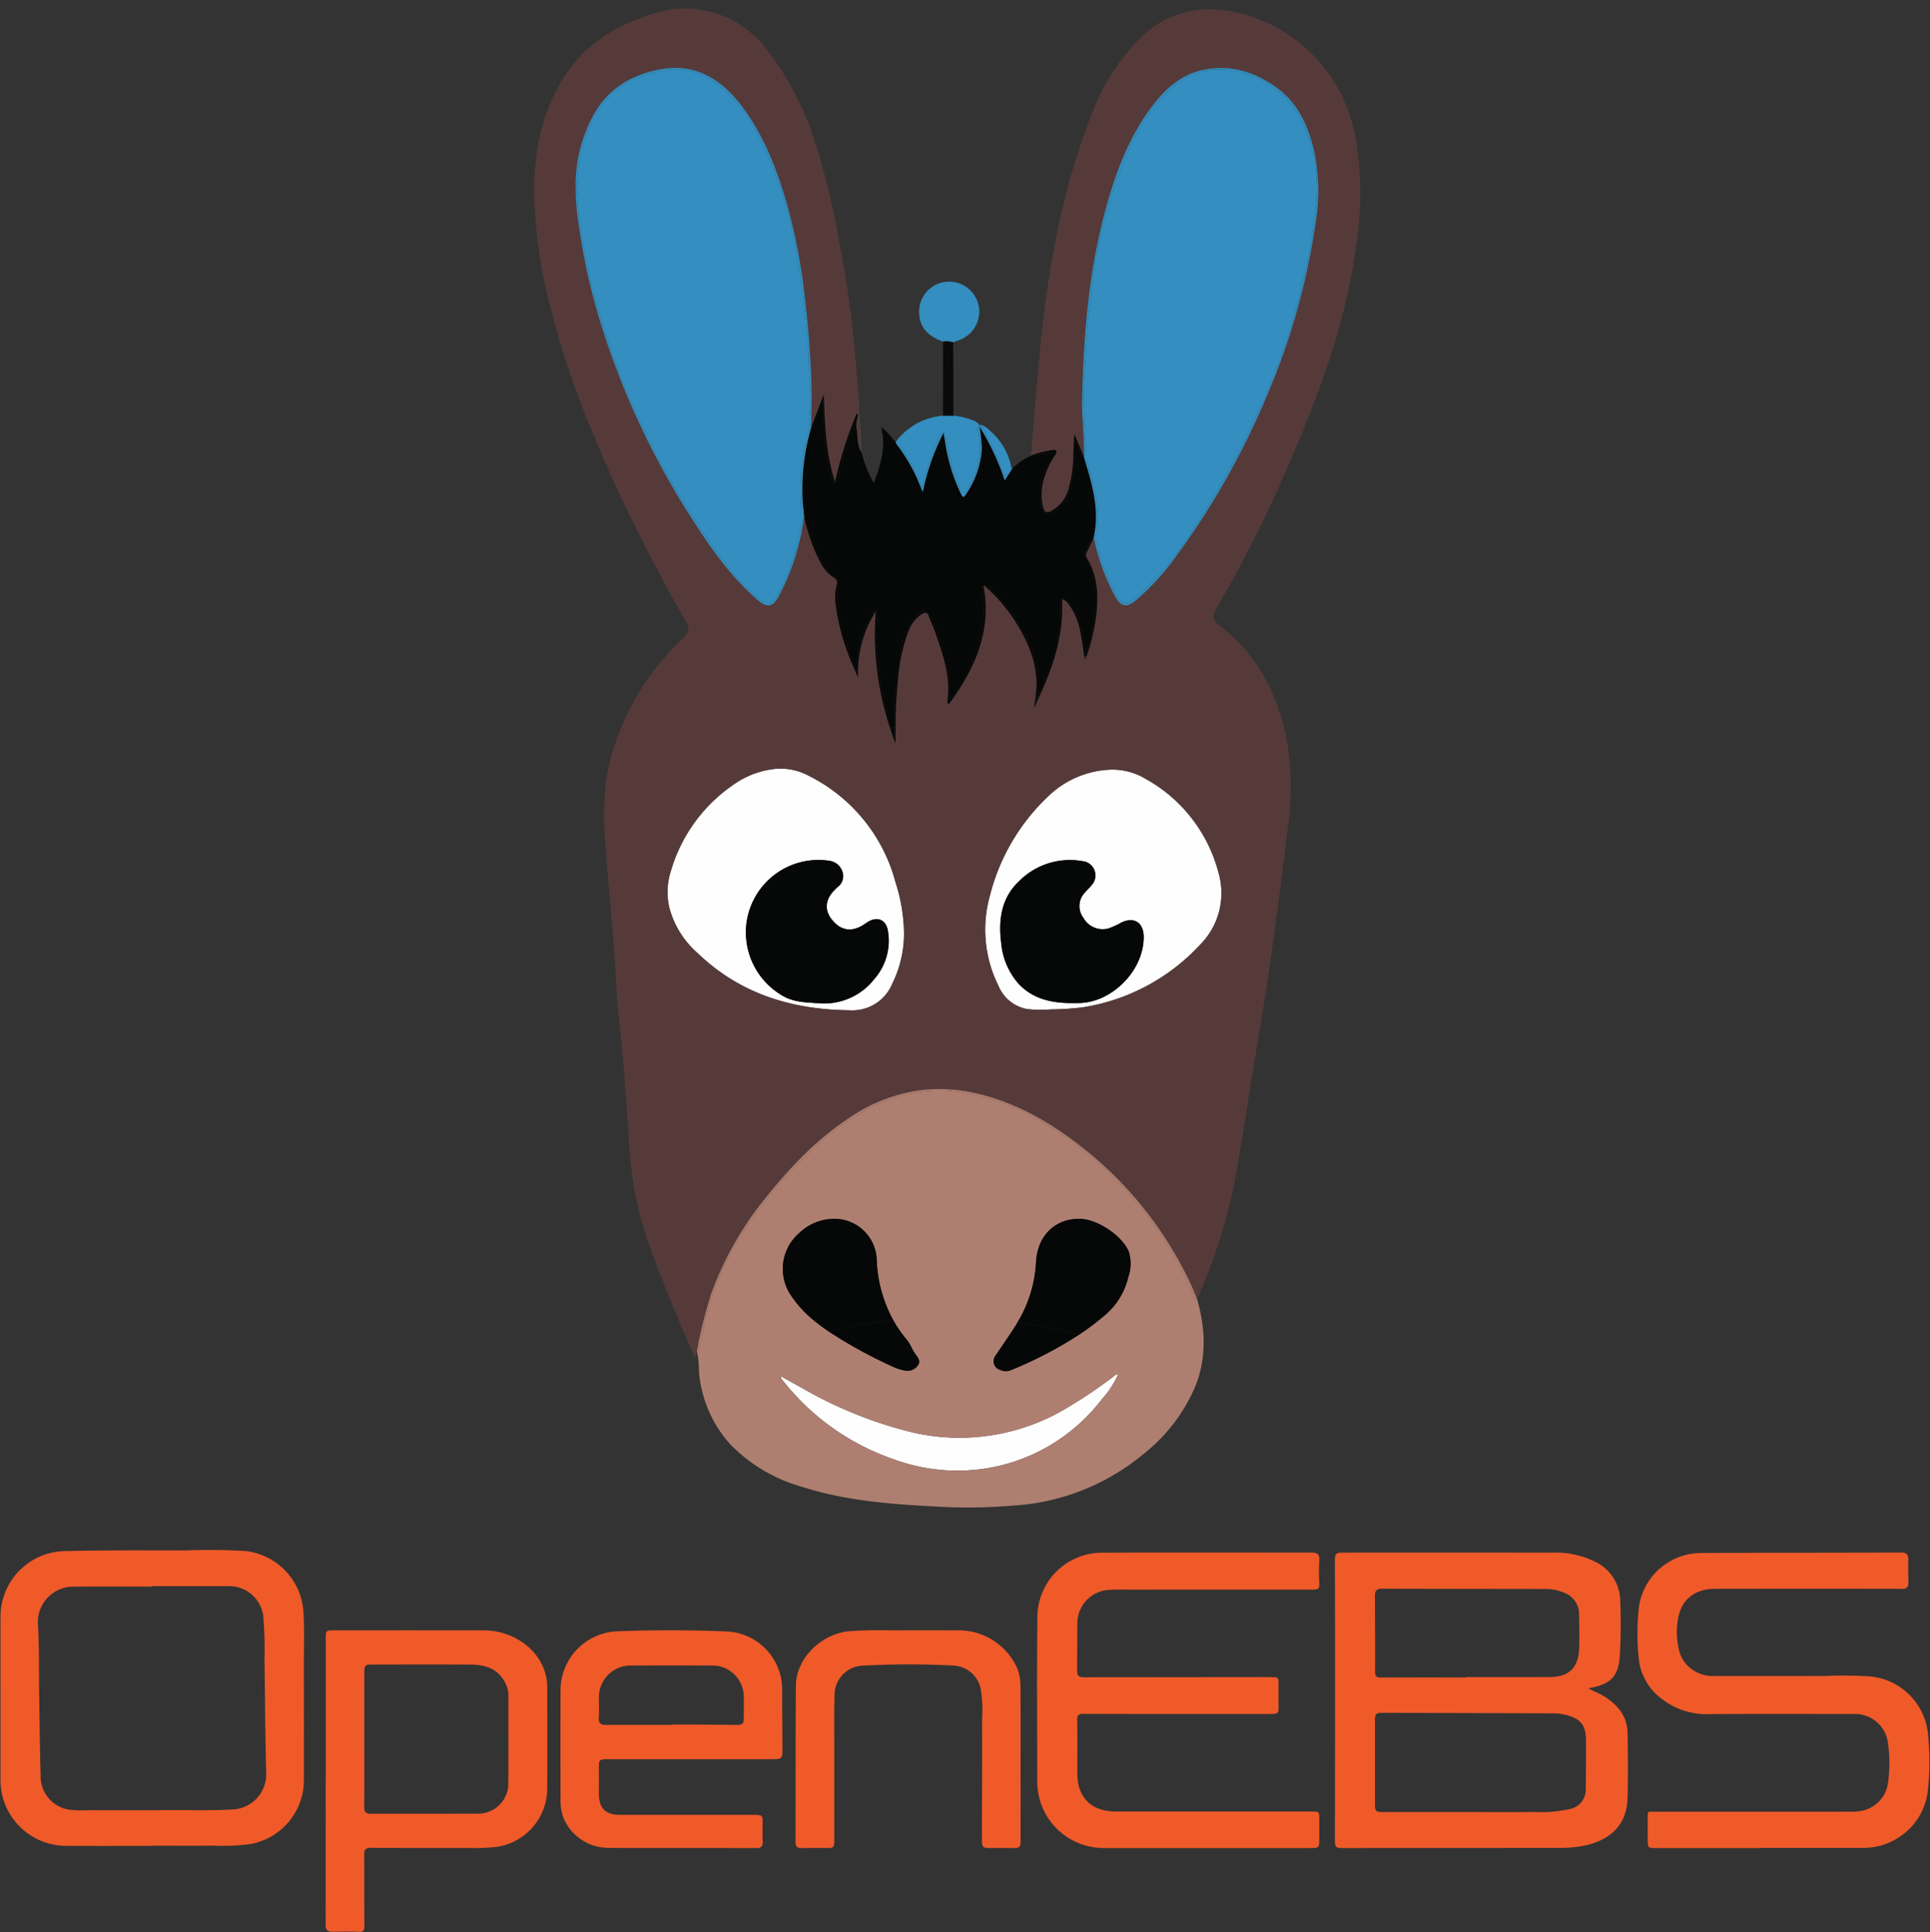 <svg id="Layer_1" data-name="Layer 1" xmlns="http://www.w3.org/2000/svg" viewBox="5.036 5.498 348.836 349.251"><rect x="5.036" y="5.498" width="348.836" height="349.251" fill="#333333" stroke="none"/><defs><style>.cls-1{fill:none;}.cls-2{fill:#fefefe;}.cls-3{fill:#563a39;}.cls-4{fill:#ae7f70;}.cls-5{fill:#060707;}.cls-6{fill:#f05a29;}.cls-7{fill:#348ebf;}.cls-8{fill:#090a0a;}.cls-9{fill:#4f3f3e;}.cls-10{fill:#2b2323;}</style></defs><path class="cls-1" d="M52.626,297.664a6.206,6.206,0,0,0-6.107-5.436q-7.02.004-14.04.001l-0.0.083c-4.646,0-9.293-.016-13.939.005a6.427,6.427,0,0,0-6.645,6.818c.253,4.313.16,8.646.227,12.97.074,4.785.114,9.571.256,14.354a6.092,6.092,0,0,0,5.547,6.227,24.396,24.396,0,0,0,3.382.043c4.753.002,9.507.028,14.26-.007,3.899-.029,7.798.122,11.697-.133a6.34,6.34,0,0,0,5.891-6.327c-.198-6.909-.193-13.824-.317-20.736A72.174,72.174,0,0,0,52.626,297.664Z"/><path class="cls-1" d="M254.545,308.75c5.144-.022,10.289-.011,15.433-.011v-.067c5.038,0,10.075.008,15.113-.003,3.555-.007,5.243-1.694,5.369-5.234.072-2.022.038-4.04-.015-6.06a4.13,4.13,0,0,0-2.706-3.96,8.313,8.313,0,0,0-3.207-.672c-9.899-.019-19.797-.017-29.696-.053-.993-.004-1.302.39-1.295,1.326q.052,6.865.031,13.73C253.57,308.475,253.794,308.754,254.545,308.75Z"/><path class="cls-1" d="M96.353,309.712c-1.318-2.599-3.657-3.293-6.307-3.306-5.923-.028-11.846-.012-17.77-.006-1.241.001-1.393.165-1.394,1.431q-.006,6.012-.001,12.024c0,4.114.016,8.229-.012,12.343-.006.874.313,1.186,1.186,1.183,6.49-.023,12.98.006,19.47-.021a5.446,5.446,0,0,0,5.387-5.347c.031-5.353.007-10.707.011-16.06A4.881,4.881,0,0,0,96.353,309.712Z"/><path class="cls-1" d="M133.669,306.58q-7.286-.015-14.571.002a5.72,5.72,0,0,0-5.814,5.782c-.016,1.205.068,2.417-.024,3.615-.083,1.083.399,1.348,1.358,1.342,3.899-.024,7.799-.01,11.698-.01l0-.055c1.347,0,2.695-.006,4.042.001q3.828.021,7.656.055c1.311.01,1.451-.127,1.453-1.445.002-1.206.027-2.412-.005-3.617A5.645,5.645,0,0,0,133.669,306.58Z"/><path class="cls-1" d="M287.995,315.496a9.101,9.101,0,0,0-1.994-.268q-15.527-.069-31.054-.097c-1.24-.003-1.393.161-1.394,1.433q-.008,7.498-.001,14.996c.001,1.388.119,1.506,1.526,1.507q7.658.006,15.317.002c3.971,0,7.942.036,11.913-.015a23.871,23.871,0,0,0,6.335-.505,3.591,3.591,0,0,0,3.01-3.815c.037-2.871.038-5.742.037-8.613C291.691,317.369,290.699,316.123,287.995,315.496Z"/><path class="cls-1" d="M200.964,88.17l0-.017-.007 0.0.007.017Z"/><path class="cls-2" d="M190.721,187.917a22.93,22.93,0,0,0,4.158.056,53.25,53.25,0,0,0,5.798-.366,36.527,36.527,0,0,0,21.228-11.286,13.223,13.223,0,0,0,3.376-13.047,27.287,27.287,0,0,0-13.257-17.029,11.617,11.617,0,0,0-6.606-1.6,17.061,17.061,0,0,0-10.856,4.738,37.199,37.199,0,0,0-10.613,18.03,22.742,22.742,0,0,0,1.549,16.287A6.929,6.929,0,0,0,190.721,187.917Zm-1.416-23.196a12.909,12.909,0,0,1,11.326-3.557,2.593,2.593,0,0,1,1.666,4.394c-.379.467-.828.876-1.215,1.337a3.51,3.51,0,0,0-.241,4.503,3.995,3.995,0,0,0,4.421,1.973,12.754,12.754,0,0,0,2.411-1.081c2.303-1.135,4.052-.047,4.079,2.518.065,6.047-5.638,11.905-11.696,12.013-.532.009-1.064.001-1.802.001-3.332-.064-6.624-.799-9.15-3.526a12.861,12.861,0,0,1-3.117-7.419C185.471,171.708,186.035,167.738,189.305,164.721Z"/><path class="cls-2" d="M151.179,145.719a10.905,10.905,0,0,0-5.621-1.27,15.899,15.899,0,0,0-8.145,3.029,28.56,28.56,0,0,0-11.151,15.574,12.394,12.394,0,0,0-.284,6.391,16.488,16.488,0,0,0,5.159,8.364c7.672,7.389,17.085,10.223,27.493,10.321a7.783,7.783,0,0,0,7.683-4.805,20.44,20.44,0,0,0,2.117-9.101,30.923,30.923,0,0,0-1.516-9.171A30.151,30.151,0,0,0,151.179,145.719Zm10.628,26.494c1.787-1.15,3.415-.488,3.729,1.652a10.482,10.482,0,0,1-2.4,8.526,11.528,11.528,0,0,1-9.544,4.502c-2.313-.181-4.543-.11-6.637-1.133a13.241,13.241,0,0,1-7.03-13.108,13.12,13.12,0,0,1,15.048-11.541,2.885,2.885,0,0,1,2.355,2.051,2.446,2.446,0,0,1-.944,2.727c-.212.188-.409.393-.605.599-1.579,1.658-1.74,3.499-.454,5.163,1.51,1.953,3.35,2.383,5.412,1.249C161.107,172.697,161.449,172.443,161.806,172.213Z"/><path class="cls-2" d="M198.362,259.714a37.645,37.645,0,0,1-28.256,4.752,75.688,75.688,0,0,1-20.123-8.066c-1.254-.69-2.501-1.394-3.812-2.125a.961.961,0,0,0,.341.765,43.367,43.367,0,0,0,19.984,14.232,33.338,33.338,0,0,0,19.3,1.174,32.899,32.899,0,0,0,18.41-12.021,17.05,17.05,0,0,0,2.949-4.517,1.169,1.169,0,0,0-.794.377A86.595,86.595,0,0,1,198.362,259.714Z"/><path class="cls-3" d="M237.514,90.481c5.824-13.327,10.948-26.892,12.758-41.455a59.375,59.375,0,0,0-.305-18.952,28.121,28.121,0,0,0-22.309-22.511c-6.524-1.171-12.318.411-17.014,5.28a39.458,39.458,0,0,0-8.15,12.967c-5.636,14.118-8.173,28.92-9.577,43.962-.563,6.033-1.034,12.075-1.547,18.112h0a14.987,14.987,0,0,1,3.771-.999c.26-.045.635-.164.784.098.131.231-.05.541-.204.787a15.179,15.179,0,0,0-2.243,5.23,9.833,9.833,0,0,0,.117,4.307c.19.732.594.967,1.34.623a6.49,6.49,0,0,0,3.29-4.205,23.55,23.55,0,0,0,.822-6.162c.085-1.153.015-2.317.202-3.526q.855,2.057,1.709,4.114l.007-0c.063-2.756-.206-5.5-.327-8.249-.094-2.16.03-4.315.113-6.474.402-10.444,1.489-20.798,4.331-30.887,1.841-6.534,4.288-12.851,8.516-18.271,2.3-2.948,5.136-5.367,8.926-6.15,4.938-1.021,9.417.383,13.375,3.294,3.713,2.73,5.533,6.735,6.594,11.093a35.267,35.267,0,0,1,.282,13.578,123.236,123.236,0,0,1-8.37,30.034,141.245,141.245,0,0,1-17.299,30.638,44.518,44.518,0,0,1-6.633,7.161c-1.744,1.485-2.762,1.363-3.89-.618a37.507,37.507,0,0,1-3.662-9.808c-.058-.237-.16-.464-.242-.695-.411.854-.807,1.716-1.24,2.559a.951.951,0,0,0,.048,1.068c1.913,3.098,2.071,6.489,1.714,10.001a37.005,37.005,0,0,1-1.774,7.692h-0c-.02.196-.036.469-.262.457-.278-.014-.122-.3-.155-.468-.496-3.201-.691-6.489-2.714-9.244a2.248,2.248,0,0,0-1.337-1.068c.444,7.147-2.065,13.492-5.04,19.711a30.595,30.595,0,0,0,.494-4.597,18.652,18.652,0,0,0-1.233-5.989,30.163,30.163,0,0,0-8.078-11.437c-.042-.039-.127-.031-.316-.072,1.54,8.208-1.572,15.001-6.249,21.371a.552.552,0,0,1-.237-.665c.624-4.448-.898-8.502-2.308-12.573-.301-.869-.732-1.693-1.022-2.564-.301-.906-.755-.852-1.433-.409a6.4,6.4,0,0,0-2.337,3.089,31.432,31.432,0,0,0-1.829,8.348,80.965,80.965,0,0,0-.465,8.987c-.01.952-.017,1.905-.028,2.859-.348-.916-.669-1.836-.969-2.759a54.021,54.021,0,0,1-2.565-21.123,20.302,20.302,0,0,0-3.211,12.025c-.494-1.16-1.01-2.312-1.478-3.483a39.045,39.045,0,0,1-2.524-9.388,9.334,9.334,0,0,1,.124-3.801,1.118,1.118,0,0,0-.511-1.429,7.195,7.195,0,0,1-2.481-2.845,31.923,31.923,0,0,1-2.885-8.267l-0-0a42.227,42.227,0,0,1-4.607,14.572c-1.114,1.984-2.121,2.058-3.881.53-4.63-4.018-8.146-8.935-11.426-14.046a144.065,144.065,0,0,1-16.219-33.917,113.912,113.912,0,0,1-4.609-19.781,47.258,47.258,0,0,1-.567-7.392A26.634,26.634,0,0,1,112.478,25.974c2.54-4.425,6.569-6.842,11.464-7.862,6.819-1.422,11.678,1.794,15.474,6.972,4.008,5.467,6.312,11.762,8.119,18.234a107.82,107.82,0,0,1,3.031,16.436c.567,4.815.922,9.637,1.109,14.483.11,2.87.022,5.724-.033,8.585q1.145-3.001,2.291-6.001c.169,5.374.338,10.694,2.032,15.859a71.251,71.251,0,0,1,3.944-12.446l0.0 0q.207-.094.414-.188l0-0c-.009-.53.008-1.063-.03-1.591-.562-7.811-1.197-15.615-2.522-23.344-1.401-8.169-2.883-16.321-5.542-24.2A52.334,52.334,0,0,0,143.329,14.11a18.37,18.37,0,0,0-20.457-6.06C116.325,10.106,110.75,13.537,106.977,19.443c-4.176,6.536-5.467,13.86-5.394,21.435a88.162,88.162,0,0,0,2.892,19.936c2.634,10.844,6.73,21.159,11.305,31.302,3.947,8.751,8.414,17.235,13.141,25.585.851,1.503.726,2.063-.43,3.165a46.589,46.589,0,0,0-12.881,21.037c-1.81,6.224-1.514,12.541-.952,18.883q.755,8.524,1.418,17.057c.287,3.709.333,7.442.764,11.132.812,6.939,1.289,13.9,1.767,20.864a78.862,78.862,0,0,0,1.851,14.42c1.631,6.324,4.172,12.322,6.616,18.353,1.113,2.746,2.306,5.458,3.556,8.406.167-.581.264-.917.36-1.252a86.556,86.556,0,0,1,2.579-10.353,59.725,59.725,0,0,1,9.648-17.126c4.431-5.555,9.268-10.711,15.25-14.654a29.923,29.923,0,0,1,13.341-5.108,29.361,29.361,0,0,1,9.786.647c7.189,1.675,13.391,5.287,19.109,9.787a68.032,68.032,0,0,1,19.279,24.081c.523,1.076.952,2.197,1.425,3.298a101.8,101.8,0,0,0,6.823-21.389c1.232-6.867,2.269-13.77,3.397-20.656,1.111-6.781,2.258-13.555,3.21-20.361q1.576-11.266,2.923-22.56a51.448,51.448,0,0,0-.128-15.982c-1.603-8.331-5.242-15.444-12.075-20.718-1.405-1.084-1.514-1.797-.579-3.373A224.701,224.701,0,0,0,237.514,90.481Zm-15.608,85.84a36.527,36.527,0,0,1-21.228,11.286,53.25,53.25,0,0,1-5.798.366,22.93,22.93,0,0,1-4.158-.056,6.929,6.929,0,0,1-5.222-4.216,22.742,22.742,0,0,1-1.549-16.287,37.199,37.199,0,0,1,10.613-18.03,17.061,17.061,0,0,1,10.856-4.738,11.617,11.617,0,0,1,6.606,1.6,27.287,27.287,0,0,1,13.257,17.029A13.223,13.223,0,0,1,221.905,176.321Zm-54.991-11.27a30.923,30.923,0,0,1,1.516,9.171,20.44,20.44,0,0,1-2.117,9.101,7.783,7.783,0,0,1-7.683,4.805c-10.408-.098-19.82-2.931-27.493-10.321a16.488,16.488,0,0,1-5.159-8.364,12.394,12.394,0,0,1,.284-6.391,28.56,28.56,0,0,1,11.151-15.574,15.899,15.899,0,0,1,8.145-3.029,10.905,10.905,0,0,1,5.621,1.27A30.151,30.151,0,0,1,166.914,165.051Z"/><path class="cls-4" d="M221.406,240.337v-0c-.527-.029-.544-.508-.674-.833a62.62,62.62,0,0,0-10.011-16.359,65.145,65.145,0,0,0-17.264-14.817,38.376,38.376,0,0,0-15.845-5.524,26.309,26.309,0,0,0-13.51,2.107,43.922,43.922,0,0,0-12.146,8.287A78.172,78.172,0,0,0,140.099,227.066a52.111,52.111,0,0,0-8.127,19.399c-.208,1.12-.195,2.339-.982,3.3a15.436,15.436,0,0,1,.375,3.627,22.269,22.269,0,0,0,5.692,13.224,28.878,28.878,0,0,0,12.726,7.593c8.655,2.799,17.645,3.309,26.628,3.736a97.566,97.566,0,0,0,11.57-.265,40.613,40.613,0,0,0,23.882-9.46,30.893,30.893,0,0,0,9.234-12.155C223.168,250.866,222.893,245.611,221.406,240.337Zm-17.199,18.089a32.899,32.899,0,0,1-18.41,12.021,33.338,33.338,0,0,1-19.3-1.174,43.367,43.367,0,0,1-19.984-14.232.961.961,0,0,1-.341-.765c1.311.731,2.558,1.435,3.812,2.125a75.688,75.688,0,0,0,20.123,8.066,37.645,37.645,0,0,0,28.256-4.752,86.595,86.595,0,0,0,8.001-5.428,1.169,1.169,0,0,1,.794-.377A17.05,17.05,0,0,1,204.208,258.426Zm-11.923-24.744c.255-4.792,3.429-7.9,7.897-7.852,3.198.034,7.745,3.067,8.919,6.037a7.484,7.484,0,0,1-.133,4.496,12.847,12.847,0,0,1-4.367,7.006,47.305,47.305,0,0,1-4.593,3.443,72.543,72.543,0,0,1-12.129,6.323,2.464,2.464,0,0,1-2.063.008,1.638,1.638,0,0,1-.783-2.668c1.211-1.832,2.492-3.619,3.652-5.482.097-.156.183-.317.276-.474A23.352,23.352,0,0,0,192.285,233.682Zm-42.797-5.278a9.156,9.156,0,0,1,6.341-2.575,7.658,7.658,0,0,1,7.674,7.534,24.438,24.438,0,0,0,3.006,10.822,22.64,22.64,0,0,0,2.429,3.506c.659.78.992,1.884,1.662,2.743.428.549.868,1.243.301,1.935a2.284,2.284,0,0,1-2.262.896,8.477,8.477,0,0,1-2.028-.618,86.161,86.161,0,0,1-11.793-6.451c-.796-.549-1.581-1.115-2.341-1.726a20.637,20.637,0,0,1-4.42-4.71A8.542,8.542,0,0,1,149.488,228.404Z"/><path class="cls-4" d="M200.702,212.958c-5.717-4.5-11.919-8.112-19.109-9.787a29.361,29.361,0,0,0-9.786-.647,29.923,29.923,0,0,0-13.341,5.108c-5.982,3.943-10.819,9.099-15.25,14.654a59.725,59.725,0,0,0-9.648,17.126,86.556,86.556,0,0,0-2.579,10.353c.788-.961.774-2.18.982-3.3a52.111,52.111,0,0,1,8.127-19.399,78.172,78.172,0,0,1,11.856-13.867,43.922,43.922,0,0,1,12.146-8.287,26.309,26.309,0,0,1,13.51-2.107,38.376,38.376,0,0,1,15.845,5.524,65.145,65.145,0,0,1,17.264,14.817,62.62,62.62,0,0,1,10.011,16.359c.13.324.147.803.674.833-.473-1.1-.902-2.222-1.425-3.298A68.032,68.032,0,0,0,200.702,212.958Z"/><path class="cls-5" d="M160.078,80.892a.649.649,0,0,0,.029-.388c-.008.041-.015.081-.022.122a60.685,60.685,0,0,0-3.518,11.23c-.071.384-.141.903-.565.927-.502.028-.6-.533-.71-.923a36.105,36.105,0,0,1-1.186-6.79,47.377,47.377,0,0,1-.189-7.389c-.589,1.543-1.149,2.955-1.657,4.387-.114.322-.185.703-.614.792L151.635,82.848a39.902,39.902,0,0,0-1.547,12.982c.061.982.188,1.96.286,2.94.516.116.462.61.538.969a29.223,29.223,0,0,0,2.193,6.316,8.998,8.998,0,0,0,2.748,3.59,1.396,1.396,0,0,1,.717,1.433c-.59,3.098.141,6.061.914,9.021a54.377,54.377,0,0,0,2.468,6.794,17.401,17.401,0,0,1,.864-6.271,19.964,19.964,0,0,1,1.583-3.829,2.172,2.172,0,0,1,.632-.843c.362-.25.605-.172.651.281a8.352,8.352,0,0,1-.075,1.273,55.33,55.33,0,0,0,2.548,19.569c.174-.018.348-.035.522-.052-.025-1.967-.013-3.933.133-5.907a61.856,61.856,0,0,1,1.098-8.319,14.825,14.825,0,0,1,1.639-4.479,5.317,5.317,0,0,1,1.974-2.043c.759-.422,1.311-.287,1.654.503a41.981,41.981,0,0,1,3.618,12.851,9.285,9.285,0,0,1-.167,2.315,1.095,1.095,0,0,0,.518-.501,30.513,30.513,0,0,0,5.534-12.776,23.189,23.189,0,0,0,.031-5.623c-.052-.579-.428-1.393.12-1.679.657-.343,1.077.49,1.508.912a28.436,28.436,0,0,1,7.01,10.297c1.249,3.328,1.885,6.751.867,10.102a86.805,86.805,0,0,0,3.204-8.7,28.198,28.198,0,0,0,1.252-8.81c-.02-.511-.189-1.24.372-1.445.653-.239,1.067.404,1.426.887a9.875,9.875,0,0,1,1.527,2.905,26.822,26.822,0,0,1,1.217,6.347c.011.078-.039.168.026.245a.675.675,0,0,1-.003-.295,37.527,37.527,0,0,0,1.691-7.545c.303-3.288.176-6.507-1.569-9.45a1.633,1.633,0,0,1,.004-1.885c.457-.696.504-1.632,1.258-2.154.021.007.039.016.059.024.928-3.798.299-7.501-.7-11.177-.314-1.157-.675-2.301-1.014-3.451l-.007-.017c-.415.009-.516-.356-.627-.646-.326-.859-.696-1.702-.957-2.494a30.357,30.357,0,0,1-.876,8.792,7.592,7.592,0,0,1-2.265,3.651,3.586,3.586,0,0,1-1.17.717c-.921.32-1.431.11-1.72-.827a9.11,9.11,0,0,1-.105-4.625,12.618,12.618,0,0,1,1.504-3.845,8.16,8.16,0,0,0,.81-1.639,11.627,11.627,0,0,0-3.08.54c-.354.106-.705.385-1.102.107h-0a10.836,10.836,0,0,0-3.383,2.358c-.418.643-.835,1.286-1.355,2.086a45.667,45.667,0,0,0-4.582-9.773,27.394,27.394,0,0,1,.443,4.229,16.486,16.486,0,0,1-2.937,8.177c-.433.667-.616.243-.825-.174a32.276,32.276,0,0,1-2.85-9.28c-.09-.539-.179-1.078-.296-1.782a40.739,40.739,0,0,0-3.757,10.746c-.434-1.044-.751-1.83-1.086-2.609a30.889,30.889,0,0,0-3.29-5.568c-.201-.284-.488-.525-.521-.907v-0c-.875-.794-1.439-1.898-2.621-2.643.918,3.588-.097,6.761-1.335,10.063a21.082,21.082,0,0,1-2.214-5.517c-.784-1.153-.645-2.522-.824-3.801A5.38,5.38,0,0,1,160.078,80.892Z"/><path class="cls-5" d="M166.716,139.281q-.023-1.131-.038-2.26c-.174.017-.349.034-.522.052.091.288.171.578.266.866A4.694,4.694,0,0,1,166.716,139.281Z"/><path class="cls-5" d="M151.646,82.861c.428-.09.5-.471.614-.792.508-1.432,1.068-2.843,1.657-4.387a47.377,47.377,0,0,0,.189,7.389,36.105,36.105,0,0,0,1.186,6.79c.11.39.208.951.71.923.424-.024.494-.543.565-.927A60.685,60.685,0,0,1,160.085,80.626c.007-.041.014-.082.022-.122a.468.468,0,0,0-.199-.27l0-0-0-0a71.251,71.251,0,0,0-3.944,12.446c-1.694-5.165-1.862-10.485-2.032-15.859q-1.145,3.001-2.291,6.001l-.007.026Z"/><path class="cls-5" d="M163.607,117.504a8.352,8.352,0,0,0,.075-1.273c-.046-.453-.289-.531-.651-.281a2.172,2.172,0,0,0-.632.843,19.964,19.964,0,0,0-1.583,3.829,17.401,17.401,0,0,0-.864,6.271,54.377,54.377,0,0,1-2.468-6.794c-.773-2.96-1.504-5.923-.914-9.021a1.396,1.396,0,0,0-.717-1.433,8.998,8.998,0,0,1-2.748-3.59,29.223,29.223,0,0,1-2.193-6.316c-.075-.359-.021-.853-.538-.969l.002.017-0.0 0.0 0.0 0a31.923,31.923,0,0,0,2.885,8.267,7.195,7.195,0,0,0,2.481,2.845,1.118,1.118,0,0,1,.511,1.429,9.334,9.334,0,0,0-.124,3.801,39.045,39.045,0,0,0,2.524,9.388c.468,1.171.984,2.322,1.478,3.483a20.302,20.302,0,0,1,3.211-12.025,54.021,54.021,0,0,0,2.565,21.123c.082-.009.166-.016.248-.025A55.33,55.33,0,0,1,163.607,117.504Z"/><path class="cls-5" d="M202.619,102.775c-.754.522-.802,1.458-1.258,2.154a1.633,1.633,0,0,0-.004,1.885c1.745,2.943,1.872,6.162,1.569,9.45a37.527,37.527,0,0,1-1.691,7.545.675.675,0,0,0,.003.295c-.065-.077-.015-.167-.026-.245a26.822,26.822,0,0,0-1.217-6.347,9.875,9.875,0,0,0-1.527-2.905c-.359-.483-.773-1.126-1.426-.887-.561.205-.392.934-.372,1.445a28.198,28.198,0,0,1-1.252,8.81,86.805,86.805,0,0,1-3.204,8.7c1.019-3.351.382-6.774-.867-10.102a28.436,28.436,0,0,0-7.01-10.297c-.432-.422-.851-1.255-1.508-.912-.548.286-.172,1.1-.12,1.679a23.189,23.189,0,0,1-.031,5.623,30.513,30.513,0,0,1-5.534,12.776,1.095,1.095,0,0,1-.518.501,9.285,9.285,0,0,0,.167-2.315,41.981,41.981,0,0,0-3.618-12.851c-.343-.789-.895-.925-1.654-.503a5.317,5.317,0,0,0-1.974,2.043,14.825,14.825,0,0,0-1.639,4.479,61.856,61.856,0,0,0-1.098,8.319c-.145,1.974-.157,3.94-.133,5.907.075-.007.151-.015.226-.023a80.965,80.965,0,0,1,.465-8.987,31.432,31.432,0,0,1,1.829-8.348,6.4,6.4,0,0,1,2.337-3.089c.678-.443,1.132-.497,1.433.409.29.871.721,1.695,1.022,2.564,1.41,4.071,2.933,8.125,2.308,12.573a.552.552,0,0,0,.237.665c4.677-6.37,7.79-13.163,6.249-21.371.189.041.274.033.316.072a30.163,30.163,0,0,1,8.078,11.437,18.652,18.652,0,0,1,1.233,5.989,30.595,30.595,0,0,1-.494,4.597c2.975-6.22,5.484-12.564,5.04-19.711a2.248,2.248,0,0,1,1.337,1.068c2.023,2.755,2.218,6.043,2.714,9.244l.417.01v0h0a37.005,37.005,0,0,0,1.774-7.692c.357-3.512.199-6.903-1.714-10.001a.951.951,0,0,1-.048-1.068c.433-.843.829-1.705,1.24-2.559l.001-.002C202.658,102.79,202.64,102.782,202.619,102.775Z"/><path class="cls-5" d="M166.716,139.281a4.694,4.694,0,0,0-.294-1.342c-.096-.288-.175-.578-.266-.866-.082.009-.166.016-.248.025.3.923.621,1.843.969,2.759.011-.953.018-1.906.028-2.859-.075.007-.151.015-.226.023Q166.692,138.151,166.716,139.281Z"/><path class="cls-5" d="M192.471,87.777a11.627,11.627,0,0,1,3.08-.54,8.16,8.16,0,0,1-.81,1.639,12.618,12.618,0,0,0-1.504,3.845,9.11,9.11,0,0,0,.105,4.625c.289.937.799,1.147,1.72.827a3.586,3.586,0,0,0,1.17-.717,7.592,7.592,0,0,0,2.265-3.651,30.357,30.357,0,0,0,.876-8.792c.262.792.632,1.635.957,2.494.11.29.211.655.627.646q-.855-2.057-1.709-4.114c-.187,1.209-.118,2.373-.202,3.526a23.55,23.55,0,0,1-.822,6.162,6.49,6.49,0,0,1-3.29,4.205c-.746.344-1.15.109-1.34-.623a9.833,9.833,0,0,1-.117-4.307,15.179,15.179,0,0,1,2.243-5.23c.154-.246.336-.555.204-.787-.149-.262-.524-.144-.784-.098a14.987,14.987,0,0,0-3.771.999C191.765,88.162,192.116,87.883,192.471,87.777Z"/><path class="cls-6" d="M295.318,312.366c-.976-.656-2.08-1.041-3.179-1.643.122-.03.243-.066.366-.09,3.844-.768,5.112-2.204,5.322-6.117q.256-4.78.062-9.565a7.971,7.971,0,0,0-4.46-7.097,16.139,16.139,0,0,0-7.922-1.674q-18.786-.025-37.572-.007c-1.512 0-1.624.11-1.622,1.642.009,6.67.032,13.339.03,20.009q-.003,15.007-.031,30.014c-.002,1.686.055,1.741,1.74,1.74q19.477-.015,38.955-.028a21.948,21.948,0,0,0,4.437-.421c4.039-.832,7.609-3.291,7.757-8.494.113-3.969.077-7.944.005-11.914C299.156,315.888,297.585,313.888,295.318,312.366Zm-40.483-19.675c9.899.036,19.797.034,29.696.053a8.313,8.313,0,0,1,3.207.672,4.13,4.13,0,0,1,2.706,3.96c.054,2.019.087,4.038.015,6.06-.126,3.54-1.814,5.227-5.369,5.234-5.038.011-10.075.003-15.113.003v.067c-5.144,0-10.289-.01-15.433.011-.751.003-.975-.276-.973-1.004q.02-6.865-.031-13.73C253.534,293.08,253.843,292.687,254.835,292.69Zm36.819,36.044a3.591,3.591,0,0,1-3.01,3.815,23.871,23.871,0,0,1-6.335.505c-3.97.05-7.942.015-11.913.015q-7.658,0-15.317-.002c-1.406-.001-1.525-.12-1.526-1.507q-.006-7.498.001-14.996c.001-1.271.154-1.436,1.394-1.433q15.527.036,31.054.097a9.101,9.101,0,0,1,1.994.268c2.704.627,3.696,1.874,3.696,4.626C291.692,322.992,291.691,325.863,291.654,328.734Z"/><path class="cls-6" d="M59.854,296.569a11.826,11.826,0,0,0-10.303-10.669,104.403,104.403,0,0,0-10.95-.118c-7.162-.003-14.324-.057-21.487.11a11.851,11.851,0,0,0-11.984,12.009c-.01,4.647-.002,9.295-.002,13.942q0,7.558.001,15.115a11.885,11.885,0,0,0,12.139,12.22c5.073.035,10.147.007,15.22.007v-.034c3.725,0,7.45.035,11.174-.013a35.757,35.757,0,0,0,6.789-.308,11.776,11.776,0,0,0,9.511-11.931q.018-10.006-.005-20.011C59.944,303.448,60.095,300.006,59.854,296.569Zm-12.591,36.02c-3.899.256-7.798.104-11.697.133-4.753.035-9.506.01-14.26.007a24.396,24.396,0,0,1-3.382-.043,6.092,6.092,0,0,1-5.547-6.227c-.143-4.783-.182-9.569-.256-14.354-.067-4.324.026-8.657-.227-12.97a6.427,6.427,0,0,1,6.645-6.818c4.646-.021,9.293-.005,13.939-.005l0-.083q7.02,0,14.04-.001a6.206,6.206,0,0,1,6.107,5.436,72.174,72.174,0,0,1,.211,7.862c.124,6.912.119,13.827.317,20.736A6.34,6.34,0,0,1,47.263,332.589Z"/><path class="cls-6" d="M353.541,319.349a11.582,11.582,0,0,0-10.287-10.774,71.914,71.914,0,0,0-8.4-.099c-6.703.002-13.407.025-20.11.001a6.368,6.368,0,0,1-5.061-2.293,5.651,5.651,0,0,1-1.166-2.354,13.856,13.856,0,0,1-.169-5.803c.596-3.354,3.014-5.307,6.649-5.314q16.229-.028,32.458-.005c.461 0.0.922.012,1.382.028.817.027,1.147-.39,1.134-1.177-.023-1.347-.073-2.697-.016-4.042.043-1.025-.348-1.362-1.361-1.359-12.06.042-24.12.028-36.18.084a11.385,11.385,0,0,0-11.111,9.458,42.519,42.519,0,0,0-.079,9.55,10.347,10.347,0,0,0,4.169,7.361,13.059,13.059,0,0,0,8.614,2.749c8.69-.052,17.38-.023,26.071-.016a5.99,5.99,0,0,1,6.202,5.268,25.986,25.986,0,0,1,.038,6.898,5.94,5.94,0,0,1-5.197,5.399,10.402,10.402,0,0,1-1.802.099q-17.559.008-35.119.006c-1.439.001-1.339-.222-1.345,1.387q-.007,1.862 0,3.725c.005,1.377.077,1.451,1.441,1.451q9.471.003,18.943.001v-.033c6.279,0,12.557.016,18.835-.005a11.702,11.702,0,0,0,11.357-9.89A48.237,48.237,0,0,0,353.541,319.349Z"/><path class="cls-6" d="M242.161,286.162c-12.522.015-25.045-.043-37.566.031a11.685,11.685,0,0,0-12.055,11.947c-.122,9.824-.027,19.65-.025,29.476A11.996,11.996,0,0,0,204.488,339.576q9.205.004,18.41.001,9.524,0,19.048-.001c1.471-0,1.538-.07,1.541-1.579q.004-1.809,0-3.618c-.003-1.4-.005-1.401-1.428-1.402q-17.666-.001-35.332-.001c-4.426-0-6.965-2.511-6.972-6.899-.005-3.192.034-6.384-.023-9.575-.016-.916.189-1.19,1.156-1.187,11.139.038,22.277.024,33.416.024.319,0,.639,0,.958-.009.543-.015.866-.256.865-.842q-.006-2.501-.001-5.002c.001-.508-.194-.807-.752-.792-.389.011-.78-.022-1.169-.022q-16.441.015-32.883.031c-1.462.001-1.605-.141-1.6-1.566q.013-3.99.034-7.98a6.048,6.048,0,0,1,5.817-6.252c1.271-.091,2.552-.044,3.829-.044q16.282-.004,32.565-.002c1.498-0,1.579-.037,1.507-1.567a34.074,34.074,0,0,1,.02-3.821C243.555,286.5,243.104,286.161,242.161,286.162Z"/><path class="cls-6" d="M103.541,307.806c-1.335-4.411-5.937-7.575-11.077-7.58q-13.517-.014-27.034-.002c-1.508 0-1.508.003-1.508,1.567q-0,12.772-0,25.544h-.021q0,13.091-.008,26.181c-.001.873.386,1.199,1.227,1.185,1.596-.027,3.195-.056,4.788.012.818.035.998-.229.991-1.011-.038-4.328-.003-8.656-.031-12.984-.006-.879.319-1.189,1.187-1.184q8.726.048,17.451.032a39.527,39.527,0,0,0,5.205-.186,10.69,10.69,0,0,0,9.226-10.131c.043-6.276.011-12.552.01-18.828A8.991,8.991,0,0,0,103.541,307.806ZM96.912,328.014a5.446,5.446,0,0,1-5.387,5.347c-6.49.026-12.98-.002-19.47.021-.873.003-1.192-.309-1.186-1.183.028-4.114.012-8.229.012-12.343q0-6.012.001-12.024c.001-1.266.153-1.429,1.394-1.431,5.923-.006,11.847-.022,17.77.006,2.65.012,4.989.706,6.307,3.306a4.881,4.881,0,0,1,.57,2.241C96.919,317.307,96.943,322.661,96.912,328.014Z"/><path class="cls-6" d="M136.515,300.432q-9.884-.413-19.774-.04A10.682,10.682,0,0,0,106.351,311.288q-.025,9.738.001,19.475a9.654,9.654,0,0,0,.438,3.143,8.813,8.813,0,0,0,8.358,5.634c2.624.029,5.249.03,7.874.032,6.243.005,12.487-.004,18.73.013.81.002,1.169-.287,1.133-1.126-.045-1.062-.033-2.127-.011-3.19.034-1.626-.01-1.687-1.623-1.688q-12.078-.001-24.156-.002c-2.625-.001-3.81-1.205-3.813-3.855-.002-1.561.009-3.122-.006-4.683-.013-1.387.099-1.522,1.489-1.523q7.503-.005,15.006-.001,7.503,0,15.006-.001c1.534-.001,1.689-.157,1.683-1.722-.014-3.653-.046-7.305-.053-10.958A10.494,10.494,0,0,0,136.515,300.432Zm2.953,15.435c-.002,1.319-.141,1.455-1.453,1.445q-3.828-.029-7.656-.055c-1.347-.008-2.695-.001-4.042-.001l-0.0.055c-3.899,0-7.799-.014-11.698.01-.959.006-1.442-.259-1.358-1.342.092-1.199.008-2.41.024-3.615a5.72,5.72,0,0,1,5.814-5.782q7.285-.025,14.571-.002a5.645,5.645,0,0,1,5.793,5.671C139.496,313.455,139.47,314.661,139.468,315.867Z"/><path class="cls-6" d="M188.974,307.283a11.532,11.532,0,0,0-10.824-7.056c-3.903-.016-7.806-.031-11.708.006a78.727,78.727,0,0,0-8.079.158c-5.022.564-9.429,4.976-9.472,9.79-.084,9.436-.038,18.874-.065,28.311-.002.849.353,1.118,1.157,1.095,1.453-.042,2.908-.037,4.362-.016,1.357.019,1.482-.074,1.482-1.402q.003-8.515.002-17.03c.002-3.051-.054-6.104.048-9.152a5.305,5.305,0,0,1,5.111-5.387,153.903,153.903,0,0,1,16.264-.013,5.246,5.246,0,0,1,5.046,4.255,24.055,24.055,0,0,1,.242,5.509c.039,7.236-.016,14.473-.031,21.71-.003,1.344.194,1.53,1.417,1.517q2.074-.021,4.149-.001c1.256.014,1.422-.126,1.423-1.383q.005-7.078.001-14.156c0-3.761.032-7.522-.014-11.282C189.464,310.923,189.655,309.068,188.974,307.283Z"/><path class="cls-7" d="M167.555,85.953a29.522,29.522,0,0,1,4.192,7.749,40.358,40.358,0,0,1,3.075-9.169.351.351,0,0,0,.021-.053c.005-.007.012-.018.026-.042.178-.295.284-.764.676-.73.425.036.405.529.46.854a43.837,43.837,0,0,0,1.379,6.111,22.151,22.151,0,0,0,1.411,3.551c.3.574.578.549.89.029,1.909-3.186,3.066-6.535,2.29-10.323-.092-.45-.446-.928-.026-1.4.034.002.065.007.097.011l-.025-.227h0l-0-0a1.905,1.905,0,0,0-.972-.769,12.737,12.737,0,0,0-3.702-.901v0q-.936-.001-1.872-.002v-0a11.843,11.843,0,0,0-8.548,4.744V85.387A2.144,2.144,0,0,1,167.555,85.953Z"/><path class="cls-7" d="M181.95,82.53c-.421.471-.066.95.026,1.4.776,3.788-.381,7.137-2.29,10.323-.311.52-.59.545-.89-.029a22.151,22.151,0,0,1-1.411-3.551,43.837,43.837,0,0,1-1.379-6.111c-.054-.325-.035-.818-.46-.854-.392-.034-.498.435-.676.73-.014.024-.022.035-.026.042a.351.351,0,0,1-.021.053,40.358,40.358,0,0,0-3.075,9.169,29.522,29.522,0,0,0-4.192-7.749,2.144,2.144,0,0,0-.626-.566c.033.383.321.623.521.907a30.889,30.889,0,0,1,3.29,5.568c.334.779.652,1.565,1.086,2.609a40.739,40.739,0,0,1,3.757-10.746c.117.704.207,1.243.296,1.782a32.276,32.276,0,0,0,2.85,9.28c.209.417.393.841.825.174a16.486,16.486,0,0,0,2.937-8.177,27.394,27.394,0,0,0-.443-4.229l-.001-.014C182.016,82.537,181.984,82.532,181.95,82.53Z"/><path class="cls-7" d="M177.317,67.388l.001-.001c.459-.175.921-.342,1.376-.526a5.437,5.437,0,1,0-7.534-5.262c-.076,2.779,1.264,4.531,4.328,5.658A4.156,4.156,0,0,1,177.317,67.388Z"/><path class="cls-8" d="M177.349,80.644q-.015-6.628-.029-13.256l-.002-.001a1.719,1.719,0,0,1-1.829-.13l-.012,13.385A1.716,1.716,0,0,1,177.349,80.644Z"/><path class="cls-8" d="M177.349,80.645v-0a1.716,1.716,0,0,0-1.872-.002v0Q176.413,80.644,177.349,80.645Z"/><path class="cls-8" d="M177.317,67.388a4.156,4.156,0,0,0-1.829-.13A1.719,1.719,0,0,0,177.317,67.388Z"/><path class="cls-7" d="M182.061,82.543c.668.103.81.739,1.052,1.214a46.969,46.969,0,0,1,3.494,7.887c.614-.442.763-1.173,1.377-1.403-.213-.181-.178-.449-.232-.683a11.546,11.546,0,0,0-3.714-6.129c-.575-.511-1.123-1.149-2.017-1.116a.162.162,0,0,1,.066.155A.152.152,0,0,1,182.061,82.543Z"/><path class="cls-7" d="M186.608,91.645a46.969,46.969,0,0,0-3.494-7.887c-.242-.475-.384-1.111-1.052-1.214-.004.005-.008.012-.012.012a45.667,45.667,0,0,1,4.582,9.773c.52-.8.937-1.443,1.355-2.086C187.371,90.472,187.222,91.202,186.608,91.645Z"/><path class="cls-7" d="M182.047,82.542l.014.002a.152.152,0,0,0,.028-.074.162.162,0,0,0-.066-.155h-0Z"/><path class="cls-7" d="M182.047,82.542l.001.014c.005,0,.008-.008.012-.012Z"/><path class="cls-9" d="M160.208,81.193a27.436,27.436,0,0,0,.551,6.096,63.515,63.515,0,0,0-.436-7.244l-0.0 0a.672.672,0,0,0-.179.308C160.388,80.57,160.211,80.934,160.208,81.193Z"/><path class="cls-9" d="M160.143,80.354a.672.672,0,0,1,.179-.308q-.207.094-.414.188A.61.61,0,0,1,160.143,80.354Z"/><path class="cls-9" d="M160.143,80.354c-.015.049-.026.099-.036.15a.649.649,0,0,1-.029.388,5.38,5.38,0,0,0-.144,2.597c.179,1.279.04,2.648.824,3.801a27.436,27.436,0,0,1-.551-6.096C160.211,80.934,160.388,80.57,160.143,80.354Z"/><path class="cls-9" d="M160.107,80.504c.01-.051.022-.101.036-.15a.61.61,0,0,0-.235-.12l-0.0 0A.468.468,0,0,1,160.107,80.504Z"/><path class="cls-7" d="M151.004,84.112c.127-.461.172-.97.62-1.276-.476-.499-.301-1.113-.24-1.683a31.024,31.024,0,0,0-.004-6.47c-.19-1.833-.105-3.677-.223-5.519a160.132,160.132,0,0,0-2.338-18.978,74.067,74.067,0,0,0-6.62-20.029,26.925,26.925,0,0,0-7.54-9.492,12.327,12.327,0,0,0-9.945-2.372c-6.615,1.1-11.221,4.739-13.551,11.165a28.431,28.431,0,0,0-1.816,10.942,76.701,76.701,0,0,0,1.839,13.039,129.922,129.922,0,0,0,8.453,25.839A140.955,140.955,0,0,0,135.937,107.129a40.109,40.109,0,0,0,6.27,6.632c1.499,1.243,2.333,1.146,3.31-.545a38.313,38.313,0,0,0,3.899-10.761,28.308,28.308,0,0,1,.895-3.697c.017.003.033.007.049.01a3.346,3.346,0,0,1-.534-2.18A39.182,39.182,0,0,1,151.004,84.112Z"/><path class="cls-7" d="M150.311,98.757a28.308,28.308,0,0,0-.895,3.697,38.313,38.313,0,0,1-3.899,10.761c-.977,1.691-1.81,1.788-3.31.545a40.109,40.109,0,0,1-6.27-6.632,140.955,140.955,0,0,1-16.298-27.852,129.922,129.922,0,0,1-8.453-25.839,76.701,76.701,0,0,1-1.839-13.039,28.431,28.431,0,0,1,1.816-10.942c2.33-6.426,6.937-10.065,13.551-11.165a12.327,12.327,0,0,1,9.945,2.372,26.925,26.925,0,0,1,7.54,9.492,74.067,74.067,0,0,1,6.62,20.029,160.132,160.132,0,0,1,2.338,18.978c.118,1.842.033,3.687.223,5.519a31.024,31.024,0,0,1,.004,6.47c-.06.571-.236,1.184.24,1.683l.018-.014c.055-2.861.143-5.715.033-8.585-.186-4.847-.541-9.669-1.109-14.483a107.82,107.82,0,0,0-3.031-16.436c-1.807-6.472-4.112-12.767-8.119-18.234-3.796-5.178-8.656-8.393-15.474-6.972-4.894,1.021-8.924,3.437-11.464,7.862a26.634,26.634,0,0,0-3.412,12.779,47.258,47.258,0,0,0,.567,7.392,113.912,113.912,0,0,0,4.609,19.781,144.065,144.065,0,0,0,16.219,33.917c3.28,5.111,6.796,10.029,11.426,14.046,1.76,1.527,2.766,1.453,3.881-.53a42.227,42.227,0,0,0,4.607-14.572l-.016-.02C150.343,98.764,150.328,98.76,150.311,98.757Z"/><path class="cls-7" d="M151.004,84.112a39.182,39.182,0,0,0-1.178,12.476,3.346,3.346,0,0,0,.534,2.18l.015.003c-.098-.98-.225-1.958-.286-2.94A39.902,39.902,0,0,1,151.635,82.848l-.011-.012C151.176,83.141,151.131,83.651,151.004,84.112Z"/><path class="cls-7" d="M150.374,98.77l-.015-.003.016.02 0-0Z"/><path class="cls-7" d="M151.635,82.848l.007-.026-.018.014Z"/><path class="cls-7" d="M200.964,88.17a.933.933,0,0,1,.5.648c1.08,3.513,2.103,7.044,1.947,10.771-.046,1.091.077,2.272-.732,3.21.57.235.551.816.677,1.288a39.557,39.557,0,0,0,3.186,8.556c1.26,2.354,2.032,2.473,4.037.768a52.881,52.881,0,0,0,8.95-10.49,144.683,144.683,0,0,0,16.183-30.828,117.629,117.629,0,0,0,7.084-28.424,28.727,28.727,0,0,0-2.583-16.566,16.666,16.666,0,0,0-16.791-8.876,13.242,13.242,0,0,0-7.339,3.828c-3.647,3.342-5.825,7.635-7.739,12.091a84.467,84.467,0,0,0-5.775,21.954c-.611,4.423-1.127,8.854-1.324,13.322-.131,2.971-.495,5.943-.35,8.912.114,2.332.073,4.673.329,7.002a4.846,4.846,0,0,1-.189,2.816.67.67,0,0,1-.072.001l-0.0.017Z"/><path class="cls-7" d="M201.225,85.336c-.256-2.329-.215-4.67-.329-7.002-.146-2.969.219-5.941.35-8.912.197-4.468.713-8.899,1.324-13.322a84.467,84.467,0,0,1,5.775-21.954c1.914-4.456,4.092-8.749,7.739-12.091a13.242,13.242,0,0,1,7.339-3.828,16.666,16.666,0,0,1,16.791,8.876,28.727,28.727,0,0,1,2.583,16.566,117.629,117.629,0,0,1-7.084,28.424A144.683,144.683,0,0,1,219.528,102.921a52.881,52.881,0,0,1-8.95,10.49c-2.005,1.705-2.777,1.586-4.037-.768a39.557,39.557,0,0,1-3.186-8.556c-.126-.473-.107-1.053-.677-1.288l-.002.002c.082.231.184.458.242.695a37.507,37.507,0,0,0,3.662,9.808c1.128,1.981,2.146,2.103,3.89.618a44.518,44.518,0,0,0,6.633-7.161,141.245,141.245,0,0,0,17.299-30.638A123.236,123.236,0,0,0,242.774,46.089a35.267,35.267,0,0,0-.282-13.578c-1.061-4.358-2.881-8.363-6.594-11.093-3.958-2.911-8.437-4.316-13.375-3.294-3.79.784-6.626,3.202-8.926,6.15-4.228,5.42-6.675,11.737-8.516,18.271-2.842,10.088-3.93,20.443-4.331,30.887-.083,2.159-.207,4.314-.113,6.474.12,2.749.39,5.492.327,8.249a.67.67,0,0,0,.072-.001A4.846,4.846,0,0,0,201.225,85.336Z"/><path class="cls-7" d="M203.411,99.589c.156-3.727-.867-7.258-1.947-10.771a.933.933,0,0,0-.5-.648c.339,1.15.7,2.294,1.014,3.451.999,3.676,1.627,7.379.7,11.177l.001 0C203.488,101.86,203.365,100.68,203.411,99.589Z"/><polygon class="cls-7" points="202.678 102.799 202.677 102.801 202.679 102.799 202.678 102.799"/><path class="cls-10" d="M201.008,124.111c.033.168-.123.454.155.468.226.011.242-.261.262-.457A.273.273,0,0,1,201.008,124.111Z"/><path class="cls-10" d="M201.008,124.111a.273.273,0,0,0,.417.01v-0Z"/><path class="cls-5" d="M204.602,243.369a12.847,12.847,0,0,0,4.367-7.006,7.484,7.484,0,0,0,.133-4.496c-1.175-2.971-5.721-6.003-8.919-6.037-4.468-.048-7.642,3.059-7.897,7.852a23.352,23.352,0,0,1-3.323,10.836,72.243,72.243,0,0,1,11.047,2.294A47.305,47.305,0,0,0,204.602,243.369Z"/><path class="cls-5" d="M185.033,250.474a1.638,1.638,0,0,0,.783,2.668,2.464,2.464,0,0,0,2.063-.008,72.543,72.543,0,0,0,12.129-6.323,72.243,72.243,0,0,0-11.047-2.294c-.094.158-.179.318-.276.474C187.525,246.855,186.244,248.642,185.033,250.474Z"/><path class="cls-5" d="M163.503,233.363a7.658,7.658,0,0,0-7.674-7.534,9.156,9.156,0,0,0-6.341,2.575,8.542,8.542,0,0,0-1.431,11.357,20.637,20.637,0,0,0,4.42,4.71c.76.61,1.545,1.177,2.341,1.726a79.034,79.034,0,0,1,11.691-2.012A24.438,24.438,0,0,1,163.503,233.363Z"/><path class="cls-5" d="M168.639,253.266a2.284,2.284,0,0,0,2.262-.896c.567-.692.126-1.387-.301-1.935-.67-.86-1.003-1.963-1.662-2.743a22.64,22.64,0,0,1-2.429-3.506,79.034,79.034,0,0,0-11.691,2.012,86.161,86.161,0,0,0,11.793,6.451A8.477,8.477,0,0,0,168.639,253.266Z"/><path class="cls-5" d="M155.324,171.652c-1.286-1.664-1.125-3.505.454-5.163.196-.205.393-.411.605-.599a2.446,2.446,0,0,0,.944-2.727,2.885,2.885,0,0,0-2.355-2.051A13.12,13.12,0,0,0,139.924,172.653a13.241,13.241,0,0,0,7.03,13.108c2.095,1.023,4.324.952,6.637,1.133a11.528,11.528,0,0,0,9.544-4.502,10.482,10.482,0,0,0,2.4-8.526c-.315-2.14-1.942-2.801-3.729-1.652-.357.229-.7.484-1.071.688C158.674,174.035,156.834,173.605,155.324,171.652Z"/><path class="cls-5" d="M189.104,183.297c2.526,2.727,5.818,3.462,9.15,3.526.738,0,1.27.008,1.802-.001,6.058-.108,11.761-5.967,11.696-12.013-.028-2.565-1.776-3.653-4.079-2.518a12.754,12.754,0,0,1-2.411,1.081,3.995,3.995,0,0,1-4.421-1.973,3.51,3.51,0,0,1,.241-4.503c.387-.461.837-.87,1.215-1.337a2.593,2.593,0,0,0-1.666-4.394,12.909,12.909,0,0,0-11.326,3.557c-3.27,3.017-3.834,6.987-3.318,11.157A12.861,12.861,0,0,0,189.104,183.297Z"/></svg>